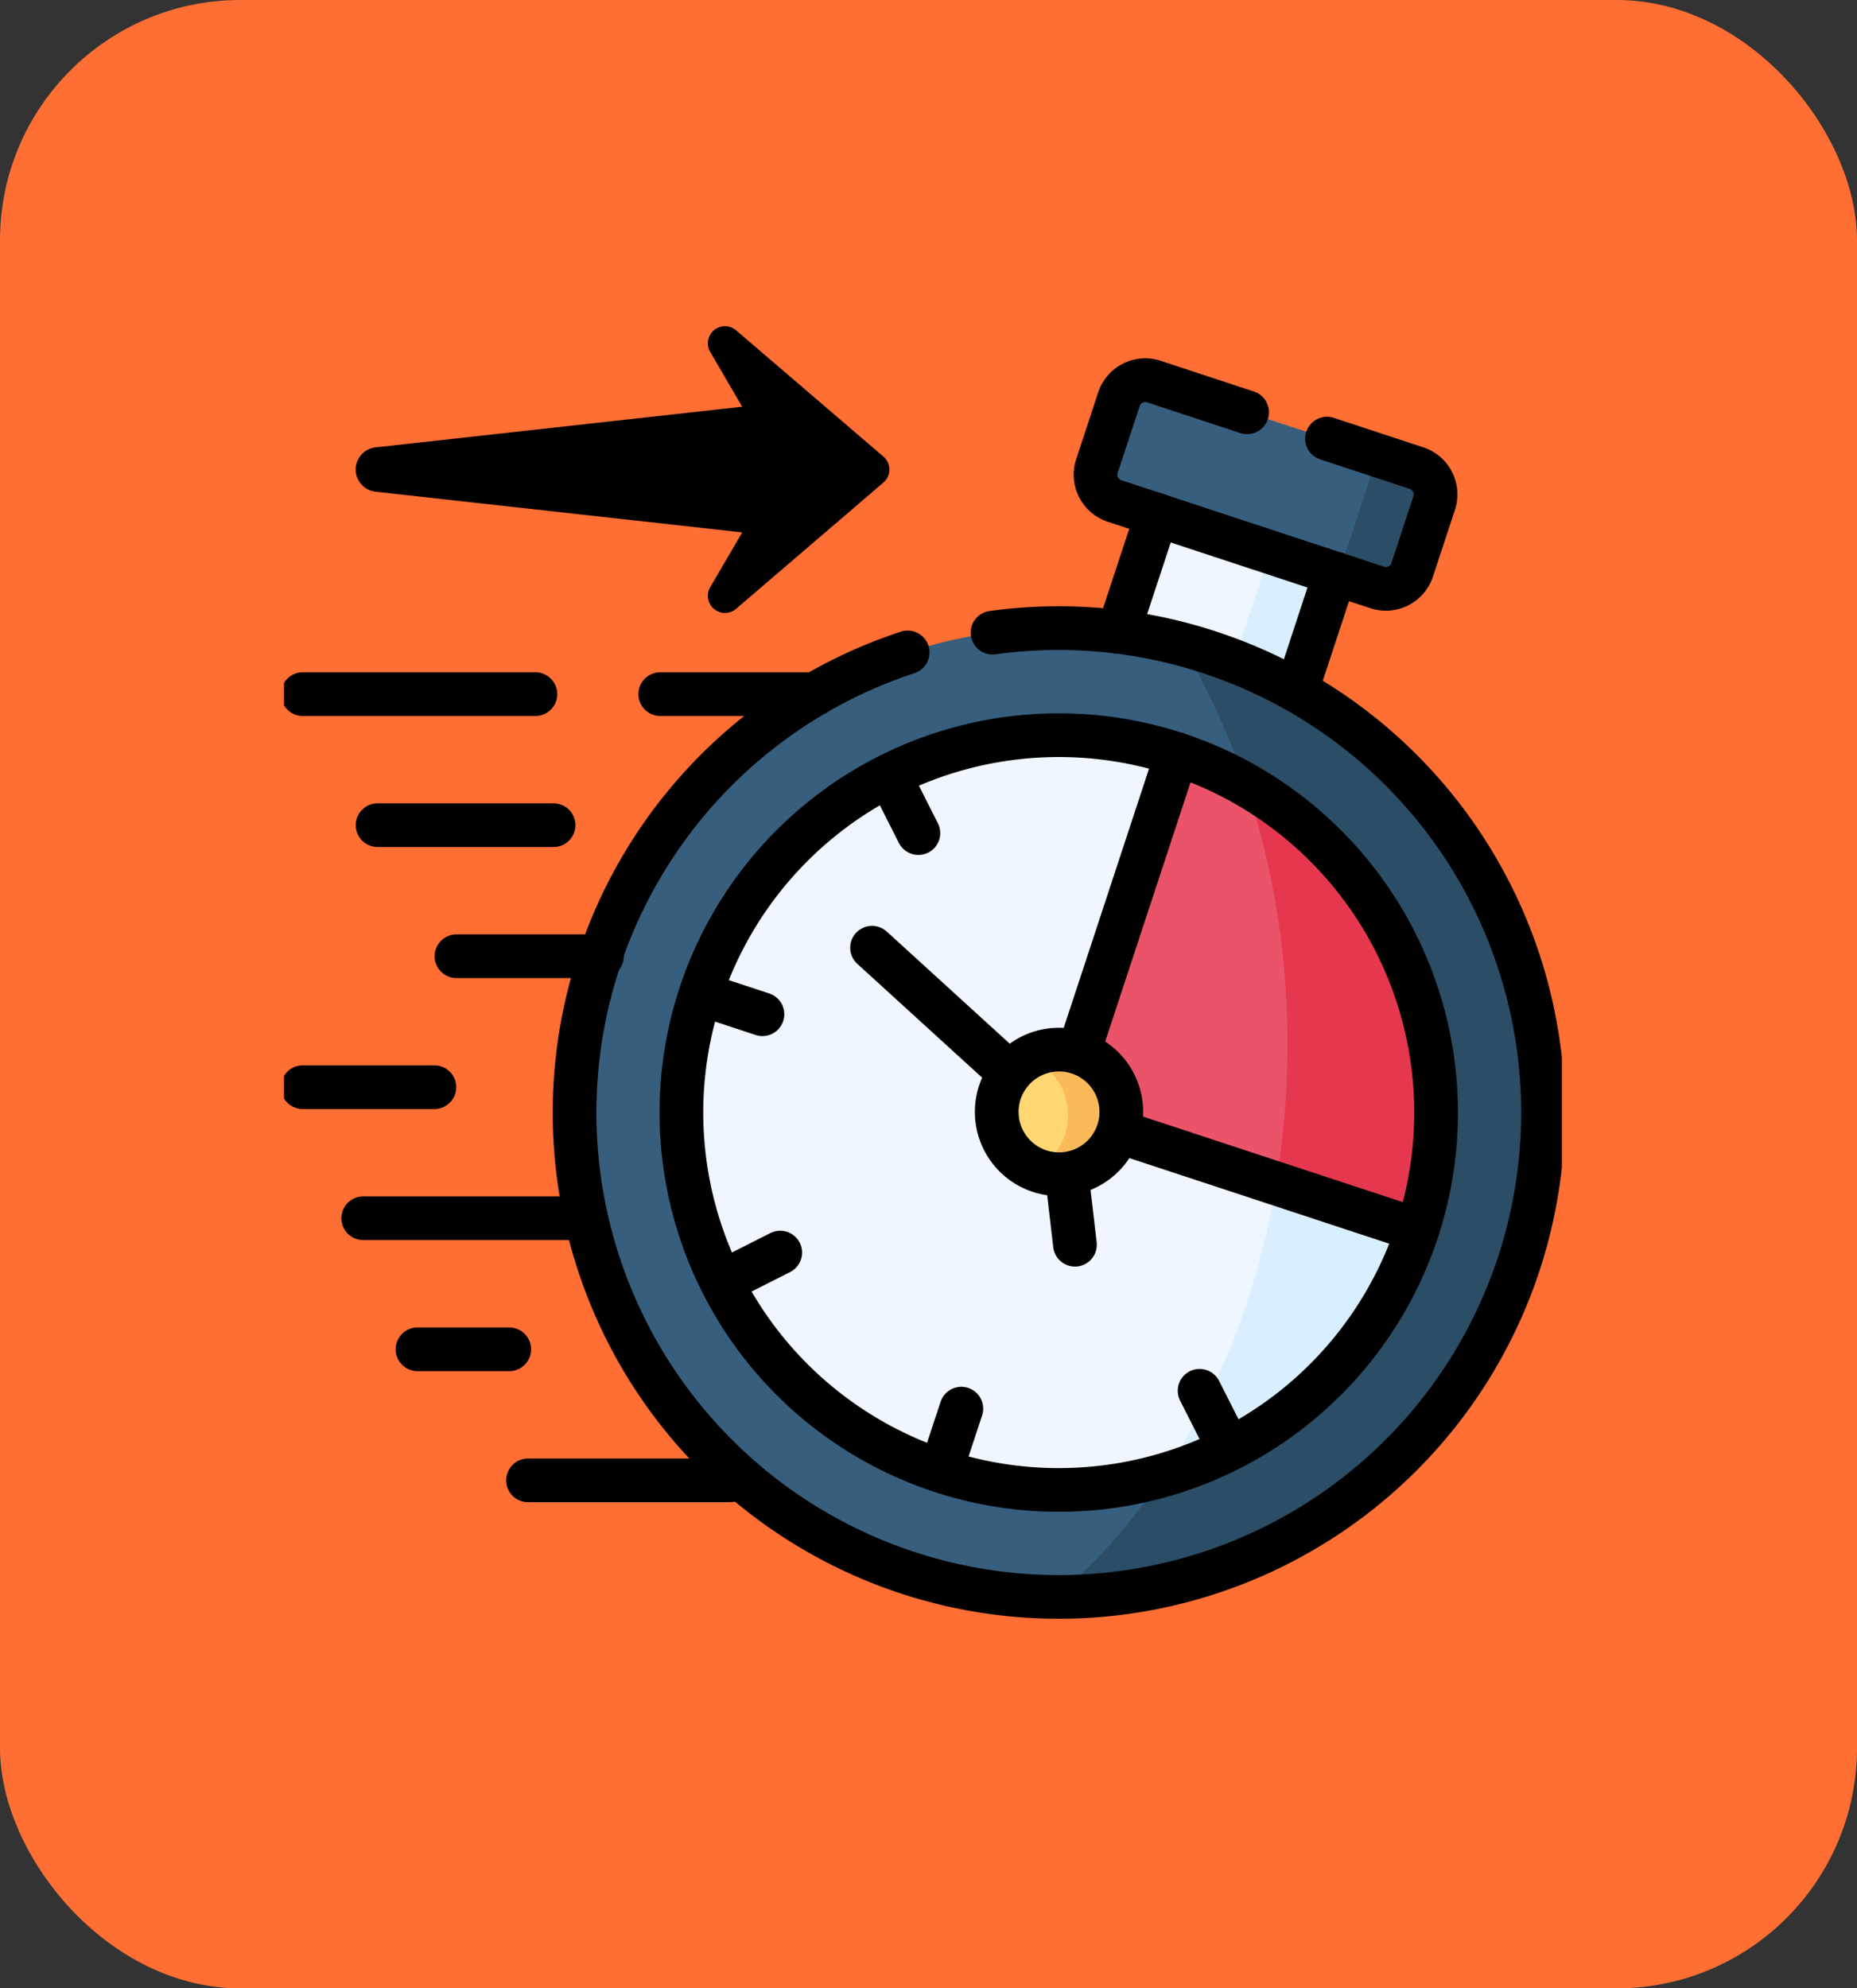 <svg xmlns="http://www.w3.org/2000/svg" xmlns:xlink="http://www.w3.org/1999/xlink" width="85" height="91" viewBox="0 0 85 91">
  <rect x="0" y="0" width="85" height="91" fill="#333333" stroke="none"/>
  <defs>
    <clipPath id="clip-path">
      <path id="path6903" d="M0-682.665H58.491v58.491H0Z" transform="translate(0 682.665)"/>
    </clipPath>
  </defs>
  <g id="Grupo_1014509" data-name="Grupo 1014509" transform="translate(-758 -2128)">
    <g id="Grupo_1014505" data-name="Grupo 1014505" transform="translate(130 -413)">
      <rect id="Rectángulo_33822" data-name="Rectángulo 33822" width="85" height="91" rx="11" transform="translate(628 2541)" fill="#ff6e33"/>
      <g id="g6897" transform="translate(641 2557)">
        <g id="g6899">
          <g id="g6901" clip-path="url(#clip-path)">
            <g id="g6907" transform="translate(37.781 6.408)">
              <path id="path6909" d="M-29.029,0l-2.72,7.74a22.208,22.208,0,0,1,4.21.949,22.342,22.342,0,0,1,3.951,1.739l2.72-7.74Z" transform="translate(31.749)" fill="#eff6ff" fill-rule="evenodd"/>
            </g>
            <g id="g6911" transform="translate(37.151 1.4)">
              <path id="path6913" d="M-11.423-9.276-12.43-6.219a1.267,1.267,0,0,0,.8,1.6l1.936.635L-1.532-1.3.4-.662A1.269,1.269,0,0,0,2-1.468L3-4.525a1.269,1.269,0,0,0-.806-1.6L-9.826-10.082a1.269,1.269,0,0,0-1.6.806" transform="translate(12.493 10.145)" fill="#375e7d" fill-rule="evenodd"/>
            </g>
            <g id="g6915" transform="translate(47.066 4.442)">
              <path id="path6917" d="M-31.793-68.738a1.269,1.269,0,0,0,1.6-.806l1.007-3.057A1.269,1.269,0,0,0-30-74.2l-2.979-.981a1.269,1.269,0,0,1,.806,1.6l-1.007,3.057a1.269,1.269,0,0,1-1.6.806h.007l1.039.343Z" transform="translate(34.772 75.18)" fill="#2b4d66" fill-rule="evenodd"/>
            </g>
            <g id="g6919" transform="translate(13.294 12.748)">
              <path id="path6921" d="M-162.58-461.265a22.166,22.166,0,0,0,27.986-14.12,22.173,22.173,0,0,0-10.169-26.248,22.331,22.331,0,0,0-3.951-1.739,22.212,22.212,0,0,0-4.21-.949,22.144,22.144,0,0,0-13.88,2.85,22.073,22.073,0,0,0-9.893,12.219,22.164,22.164,0,0,0,14.116,27.987" transform="translate(177.816 504.49)" fill="#375e7d" fill-rule="evenodd"/>
            </g>
            <g id="g6923" transform="translate(18.186 17.642)">
              <path id="path6925" d="M-242.039-9.306a17.274,17.274,0,0,0-21.811,11,17.272,17.272,0,0,0,11,21.808,17.272,17.272,0,0,0,21.811-11l.01-.032A17.273,17.273,0,0,0-242.039-9.306" transform="translate(264.721 10.178)" fill="#eff6ff" fill-rule="evenodd"/>
            </g>
            <g id="g6927" transform="translate(36.226 18.514)">
              <path id="path6929" d="M-49.533,0l-4.5,13.667a2.945,2.945,0,0,0,1.817,3.6l13.7,4.511A17.273,17.273,0,0,0-49.533,0" transform="translate(54.174)" fill="#eb5468" fill-rule="evenodd"/>
            </g>
            <g id="g6931" transform="translate(32.621 32.037)">
              <path id="path6933" d="M-39.962-1.534a2.852,2.852,0,0,0-3.6,1.817,2.852,2.852,0,0,0,1.817,3.6,2.852,2.852,0,0,0,3.6-1.817,2.852,2.852,0,0,0-1.817-3.6" transform="translate(43.707 1.677)" fill="#ffd772" fill-rule="evenodd"/>
            </g>
            <g id="g6935" transform="translate(44.025 19.913)">
              <path id="path6937" d="M-83.838-217.478a17.282,17.282,0,0,0-7.856-20.38,37.552,37.552,0,0,1,1.9,11.921,38.505,38.505,0,0,1-.518,6.328Z" transform="translate(91.694 237.858)" fill="#e5384f" fill-rule="evenodd"/>
            </g>
            <g id="g6939" transform="translate(35.362 13.481)">
              <path id="path6941" d="M-225.731-302.769A22.173,22.173,0,0,0-235.9-329.017a21.831,21.831,0,0,0-2.86-1.347c-.36-.139-.722-.269-1.091-.392-.434-.142-.868-.272-1.305-.385a33.157,33.157,0,0,1,2.934,6.432,17.282,17.282,0,0,1,7.856,20.38c0,.01-.007.019-.01.032a17.256,17.256,0,0,1-11.616,11.192,27.159,27.159,0,0,1-4.893,5.573,22.171,22.171,0,0,0,21.153-15.237" transform="translate(246.885 331.142)" fill="#2b4d66" fill-rule="evenodd"/>
            </g>
            <g id="g6943" transform="translate(40.255 38.162)">
              <path id="path6945" d="M0-142.52a17.256,17.256,0,0,0,11.616-11.192l.01-.032-6.47-2.131a35.3,35.3,0,0,1-3.225,10.03A31.521,31.521,0,0,1,0-142.52" transform="translate(0 155.876)" fill="#d9eeff" fill-rule="evenodd"/>
            </g>
            <g id="g6947" transform="translate(43.487 9.265)">
              <path id="path6949" d="M-30.515-67.666l1.765-5.36-1.046-.343-1.933-.638-1.645,4.994a21.816,21.816,0,0,1,2.86,1.347" transform="translate(33.375 74.006)" fill="#d9eeff" fill-rule="evenodd"/>
            </g>
            <g id="g6951" transform="translate(30.08 48.467)">
              <path id="path6953" d="M0-29.893l.923-2.8" transform="translate(0 32.695)" fill="none" stroke="#000" stroke-linecap="round" stroke-linejoin="round" stroke-miterlimit="10" stroke-width="2"/>
            </g>
            <g id="g6955" transform="translate(19.099 29.495)">
              <path id="path6957" d="M0,0,2.8.923" fill="none" stroke="#000" stroke-linecap="round" stroke-linejoin="round" stroke-miterlimit="10" stroke-width="2"/>
            </g>
            <g id="g6959" transform="translate(27.706 19.495)">
              <path id="path6961" d="M0,0,1.331,2.633" fill="none" stroke="#000" stroke-linecap="round" stroke-linejoin="round" stroke-miterlimit="10" stroke-width="2"/>
            </g>
            <g id="g6963" transform="translate(41.913 47.651)">
              <path id="path6965" d="M-14.168-28.1-15.5-30.729" transform="translate(15.496 30.729)" fill="none" stroke="#000" stroke-linecap="round" stroke-linejoin="round" stroke-miterlimit="10" stroke-width="2"/>
            </g>
            <g id="g6967" transform="translate(20.08 41.329)">
              <path id="path6969" d="M0-14.169,2.633-15.5" transform="translate(0 15.497)" fill="none" stroke="#000" stroke-linecap="round" stroke-linejoin="round" stroke-miterlimit="10" stroke-width="2"/>
            </g>
            <g id="g6971" transform="translate(13.294 12.748)">
              <path id="path6973" d="M-204.223-2.23a22.072,22.072,0,0,1,9.965.91,22.164,22.164,0,0,1,14.119,27.987,22.166,22.166,0,0,1-27.986,14.12A22.164,22.164,0,0,1-222.241,12.8,22.138,22.138,0,0,1-208.109-1.326" transform="translate(223.36 2.438)" fill="none" stroke="#000" stroke-linecap="round" stroke-linejoin="round" stroke-miterlimit="10" stroke-width="2"/>
            </g>
            <g id="g6975" transform="translate(38.186 7.558)">
              <path id="path6977" d="M0-57.195l1.768-5.36m8.158,2.688-1.765,5.36" transform="translate(0 62.555)" fill="none" stroke="#000" stroke-linecap="round" stroke-linejoin="round" stroke-miterlimit="10" stroke-width="2"/>
            </g>
            <g id="g6979" transform="translate(37.151 1.4)">
              <path id="path6981" d="M-73.971-15.67l-4.265-1.406a1.269,1.269,0,0,0-1.6.806l-1.007,3.057a1.267,1.267,0,0,0,.8,1.6l12.028,3.961a1.269,1.269,0,0,0,1.6-.806l1.007-3.057a1.269,1.269,0,0,0-.806-1.6l-4.1-1.35" transform="translate(80.903 17.139)" fill="none" stroke="#000" stroke-linecap="round" stroke-linejoin="round" stroke-miterlimit="10" stroke-width="2"/>
            </g>
            <g id="g6983" transform="translate(0.857 15.768)">
              <path id="path6985" d="M-113.7,0H-124.35M-100.9,0h-7.086" transform="translate(124.35)" fill="none" stroke="#000" stroke-linecap="round" stroke-linejoin="round" stroke-miterlimit="10" stroke-width="2"/>
            </g>
            <g id="g6987" transform="translate(4.283 21.765)">
              <path id="path6989" d="M-85.946,0H-94" transform="translate(94)" fill="none" stroke="#000" stroke-linecap="round" stroke-linejoin="round" stroke-miterlimit="10" stroke-width="2"/>
            </g>
            <g id="g6991" transform="translate(0.857 33.757)">
              <path id="path6993" d="M-64.312,0h-6.027" transform="translate(70.338 0)" fill="none" stroke="#000" stroke-linecap="round" stroke-linejoin="round" stroke-miterlimit="10" stroke-width="2"/>
            </g>
            <g id="g6995" transform="translate(3.626 39.755)">
              <path id="path6997" d="M-105.435,0h-9.88" transform="translate(115.316)" fill="none" stroke="#000" stroke-linecap="round" stroke-linejoin="round" stroke-miterlimit="10" stroke-width="2"/>
            </g>
            <g id="g6999" transform="translate(6.113 45.753)">
              <path id="path7001" d="M-44.786,0h-4.2" transform="translate(48.983)" fill="none" stroke="#000" stroke-linecap="round" stroke-linejoin="round" stroke-miterlimit="10" stroke-width="2"/>
            </g>
            <g id="g7003" transform="translate(11.168 51.751)">
              <path id="path7005" d="M-98.523,0h-9.233" transform="translate(107.756)" fill="none" stroke="#000" stroke-linecap="round" stroke-linejoin="round" stroke-miterlimit="10" stroke-width="2"/>
            </g>
            <g id="g7007" transform="translate(38.183 35.781)">
              <path id="path7009" d="M-146.18-48.141l-13.7-4.511" transform="translate(159.878 52.652)" fill="none" stroke="#000" stroke-linecap="round" stroke-linejoin="round" stroke-miterlimit="10" stroke-width="2"/>
            </g>
            <g id="g7011" transform="translate(36.366 18.514)">
              <path id="path7013" d="M-48.035,0l-4.5,13.667" transform="translate(52.536)" fill="none" stroke="#000" stroke-linecap="round" stroke-linejoin="round" stroke-miterlimit="10" stroke-width="2"/>
            </g>
            <g id="g7015" transform="translate(26.916 27.374)">
              <path id="path7017" d="M0,0,6.221,5.671" fill="none" stroke="#000" stroke-linecap="round" stroke-linejoin="round" stroke-miterlimit="10" stroke-width="2"/>
            </g>
            <g id="g7019" transform="translate(35.828 37.751)">
              <path id="path7021" d="M0,0,.376,3.216" fill="none" stroke="#000" stroke-linecap="round" stroke-linejoin="round" stroke-miterlimit="10" stroke-width="2"/>
            </g>
            <g id="g7023" transform="translate(7.894 27.763)">
              <path id="path7025" d="M-71.05,0h-6.658" transform="translate(77.708)" fill="none" stroke="#000" stroke-linecap="round" stroke-linejoin="round" stroke-miterlimit="10" stroke-width="2"/>
            </g>
            <g id="g7027" transform="translate(34.102 32.037)">
              <path id="path7029" d="M-43.542-39.958a2.852,2.852,0,0,0-1.817-3.6,2.854,2.854,0,0,0-2.264.207,2.856,2.856,0,0,1,1.642,3.54,2.857,2.857,0,0,1-1.338,1.61c.058.023.117.042.175.061a2.852,2.852,0,0,0,3.6-1.817" transform="translate(47.623 43.703)" fill="#fbba58" fill-rule="evenodd"/>
            </g>
            <g id="g7031" transform="translate(32.621 32.037)">
              <path id="path7033" d="M-39.962-1.534a2.852,2.852,0,0,1,1.817,3.6,2.852,2.852,0,0,1-3.6,1.817,2.852,2.852,0,0,1-1.817-3.6A2.852,2.852,0,0,1-39.962-1.534Z" transform="translate(43.707 1.677)" fill="none" stroke="#000" stroke-linecap="round" stroke-linejoin="round" stroke-miterlimit="10" stroke-width="2"/>
            </g>
            <g id="g7035" transform="translate(18.186 17.642)">
              <path id="path7037" d="M-242.039-9.306a17.274,17.274,0,0,0-21.811,11,17.272,17.272,0,0,0,11,21.808,17.272,17.272,0,0,0,21.811-11l.01-.032A17.273,17.273,0,0,0-242.039-9.306Z" transform="translate(264.721 10.178)" fill="none" stroke="#000" stroke-linecap="round" stroke-linejoin="round" stroke-miterlimit="10" stroke-width="2"/>
            </g>
          </g>
        </g>
      </g>
    </g>
    <path id="XMLID_1455_" d="M18.679,23.533,20.542,6.741,23.05,8.207a.783.783,0,0,0,.989-1.186L18.261.279a.783.783,0,0,0-1.189,0L11.294,7.021a.782.782,0,0,0,.986,1.186l2.51-1.463,1.862,16.789a1.02,1.02,0,0,0,2.026,0Z" transform="translate(798.715 2131.824) rotate(90)"/>
  </g>
</svg>
